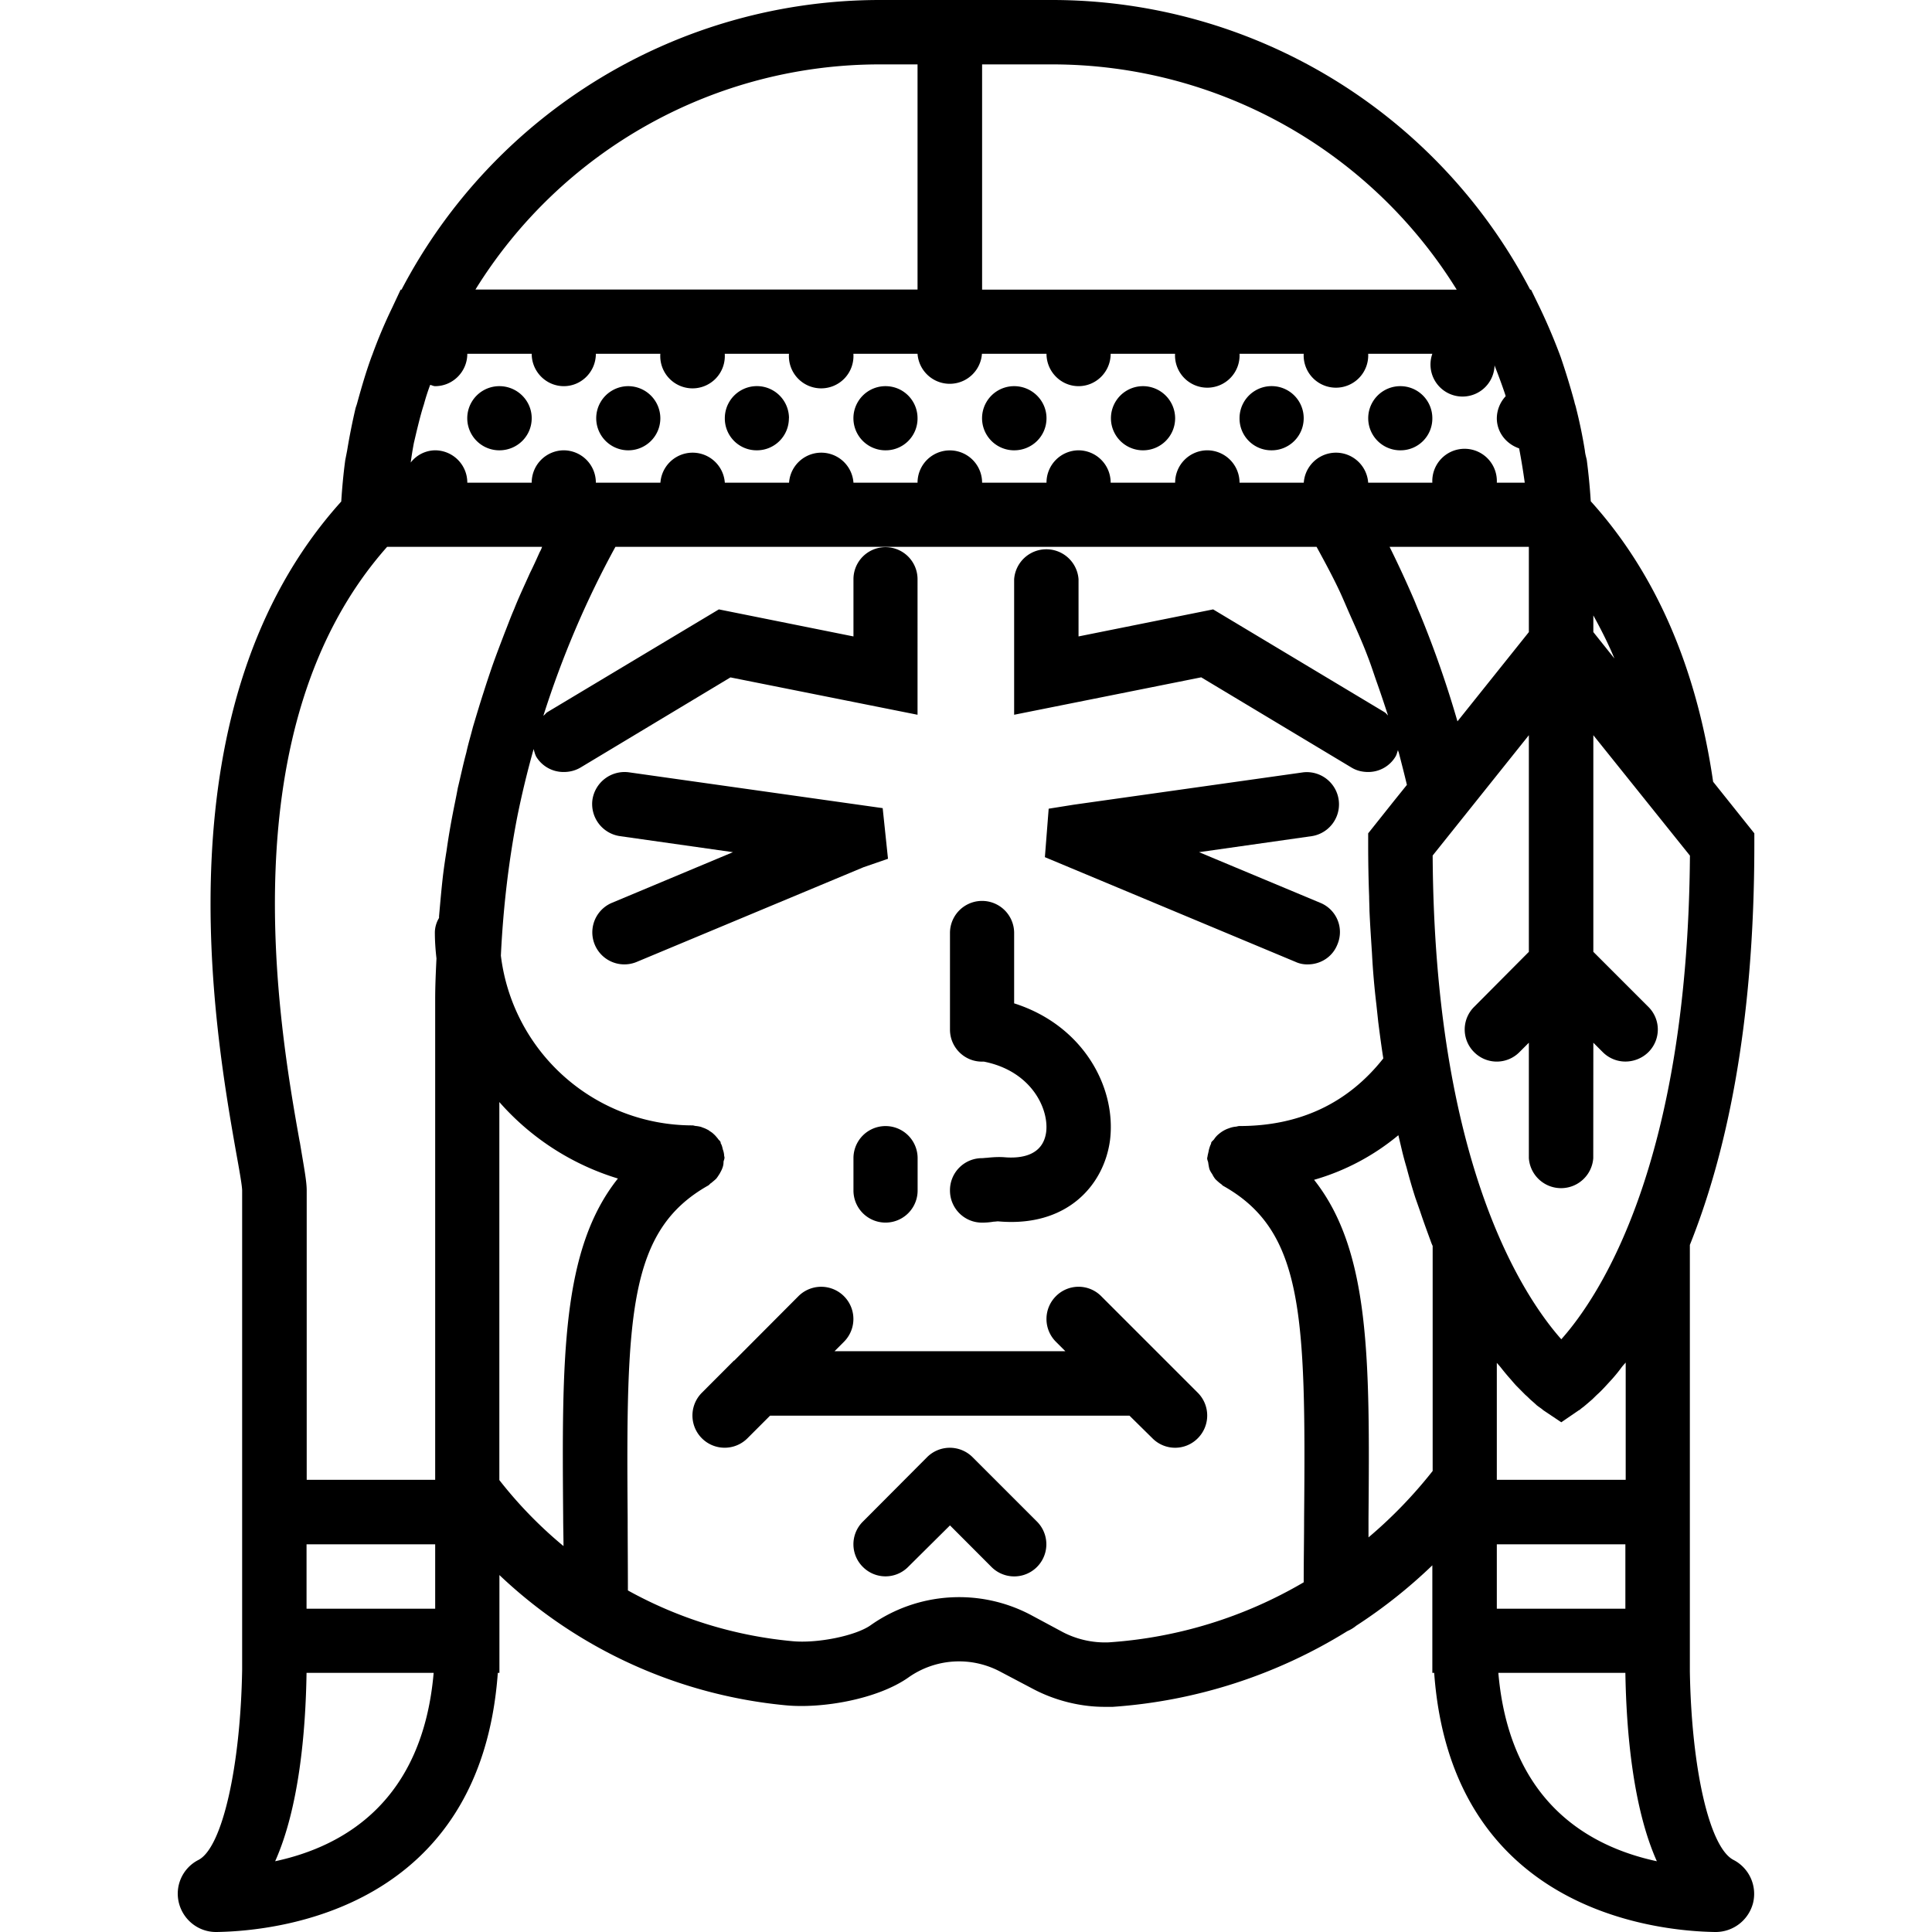 <svg xmlns="http://www.w3.org/2000/svg" width="32" height="32" viewBox="0 0 24 24">
    <path d="M6.605 5.195c0 .223-.18.399-.402.399a.398.398 0 1 1 0-.797c.223 0 .402.18.402.398zm0 0M8.203 5.195c0 .223-.18.399-.398.399a.398.398 0 1 1 0-.797.4.4 0 0 1 .398.398zm0 0M9.8 5.195c0 .223-.179.399-.398.399a.395.395 0 0 1-.398-.399.398.398 0 1 1 .797 0zm0 0M11.398 5.195a.395.395 0 0 1-.398.399.398.398 0 1 1 0-.797c.223 0 .398.18.398.398zm0 0M13 5.195c0 .223-.18.399-.402.399a.398.398 0 1 1 0-.797c.222 0 .402.18.402.398zm0 0M14.598 5.195c0 .223-.18.399-.399.399a.398.398 0 1 1 0-.797.4.4 0 0 1 .399.398zm0 0M16.195 5.195c0 .223-.18.399-.398.399a.395.395 0 0 1-.399-.399.398.398 0 1 1 .797 0zm0 0M17.793 5.195a.395.395 0 0 1-.398.399.398.398 0 1 1 0-.797c.222 0 .398.18.398.398zm0 0M14.48 16.902l-.8-.8a.396.396 0 0 0-.563 0 .4.4 0 0 0 0 .566l.117.117h-2.867l.117-.117a.4.4 0 0 0-.566-.566l-.797.8h-.004l-.398.399a.4.4 0 0 0 .566.566l.281-.281h4.465l.285.281a.396.396 0 0 0 .563 0 .4.4 0 0 0 0-.566zm0 0"/>
    <path d="M12.082 18.102a.4.4 0 0 0-.566 0l-.797.8a.396.396 0 0 0 0 .563.396.396 0 0 0 .562 0l.52-.516.515.516a.399.399 0 1 0 .566-.563zm0 0M16.246 11.98c.156 0 .305-.09.367-.246a.392.392 0 0 0-.215-.52l-1.503-.628 1.406-.2a.4.4 0 0 0-.11-.792l-2.851.402-.313.05-.047.602 3.114 1.301a.344.344 0 0 0 .152.031zm0 0M11.031 10.668l-.066-.629-3.152-.445a.404.404 0 0 0-.454.344.403.403 0 0 0 .344.449l1.402.199-1.503.629a.398.398 0 1 0 .308.734l2.817-1.176zm0 0"/>
    <path d="M20.992 15.465c.434-1.082.801-2.672.801-4.973v-.14l-.512-.641c-.207-1.422-.715-2.594-1.52-3.484a7.675 7.675 0 0 0-.05-.516c-.008-.035-.02-.074-.023-.113a6.097 6.097 0 0 0-.11-.532c-.004-.023-.015-.046-.02-.074a9.223 9.223 0 0 0-.171-.558 7.304 7.304 0 0 0-.258-.61l-.11-.226h-.011A6.703 6.703 0 0 0 13.07 0h-2.14a6.709 6.709 0 0 0-5.942 3.598h-.011l-.106.226a6.14 6.14 0 0 0-.25.594c-.004.004-.004.012-.008.02-.066.18-.12.367-.172.554-.007.028-.015.051-.023.074a7.981 7.981 0 0 0-.106.532l-.023.117c-.023.168-.039.344-.05.515-2.282 2.532-1.575 6.56-1.305 8.09.035.192.074.41.074.47v5.952c-.02 1.2-.246 2.211-.543 2.363a.47.47 0 0 0-.242.536c.054.21.242.359.46.359h.008c.79-.012 3.282-.297 3.493-3.219h.02v-1.215a5.988 5.988 0 0 0 3.558 1.618c.449.043 1.136-.075 1.52-.344a1.09 1.09 0 0 1 1.144-.074l.406.214c.273.145.59.223.887.223h.105a6.36 6.36 0 0 0 2.914-.941.455.455 0 0 0 .11-.067c.336-.218.652-.468.945-.75v1.336h.023c.211 2.922 2.704 3.207 3.489 3.219h.011a.48.48 0 0 0 .461-.36.475.475 0 0 0-.242-.535c-.3-.152-.523-1.136-.543-2.343zm-5.996-9.871a.401.401 0 0 0-.398.402h-.801a.401.401 0 0 0-.399-.402.401.401 0 0 0-.398.402h-.8a.401.401 0 1 0-.802 0h-.796a.401.401 0 0 0-.8 0h-.798a.401.401 0 0 0-.8 0h-.802a.401.401 0 0 0-.398-.402.401.401 0 0 0-.399.402h-.8a.401.401 0 0 0-.399-.402.389.389 0 0 0-.304.152 4.48 4.48 0 0 1 .039-.242l.035-.149c.027-.109.054-.222.09-.332a2.635 2.635 0 0 1 .078-.242c.02.004.039.016.062.016.219 0 .399-.18.399-.402h.8c0 .222.18.402.399.402.219 0 .398-.18.398-.402h.801a.401.401 0 1 0 .8 0h.798a.401.401 0 1 0 .8 0h.797a.401.401 0 0 0 .8 0h.802c0 .222.18.402.398.402.22 0 .399-.18.399-.402h.8a.401.401 0 1 0 .801 0h.797a.401.401 0 1 0 .801 0h.797a.398.398 0 1 0 .773.14c0 .008.004.012.004.016.04.101.078.203.114.308.007.02.015.043.02.063a.408.408 0 0 0-.11.273c0 .176.117.32.277.375.027.14.05.282.07.426h-.347a.401.401 0 1 0-.801 0h-.797a.401.401 0 0 0-.8 0h-.798a.402.402 0 0 0-.402-.402zm2.8 5.035l1.196-1.496v2.691l-.68.684a.396.396 0 0 0 0 .562.396.396 0 0 0 .563 0l.117-.117v1.434a.401.401 0 0 0 .8 0l.001-1.434.117.117c.078.078.18.117.281.117.102 0 .207-.039.286-.117a.396.396 0 0 0 0-.562l-.684-.684V9.133l1.2 1.496c-.028 3.824-1.118 5.469-1.598 6.008-.48-.543-1.575-2.192-1.598-6.008zm1.196-3.836v1.059l-.887 1.109a12.964 12.964 0 0 0-.468-1.34c-.028-.062-.051-.125-.078-.187a13.54 13.54 0 0 0-.297-.641zm.801 1.059v-.207c.094.171.184.347.262.535zm-1.7-4.254H12.2V.8h.871a5.91 5.91 0 0 1 5.024 2.797zM10.93.8h.468v2.797H5.906A5.905 5.905 0 0 1 10.93.8zM3.723 14.184c-.254-1.422-.907-5.145 1.086-7.391h1.925a.346.346 0 0 1-.03.066c-.04.09-.079.176-.122.262-.066.149-.137.297-.195.445-.043.098-.078.196-.117.293-.055.145-.11.286-.16.43-.036.106-.07.207-.102.309-.047.144-.09.289-.133.433-.027.106-.059.211-.082.317-.04.148-.07.293-.106.441-.019.106-.042.211-.062.316a8.868 8.868 0 0 0-.078.465 7.76 7.76 0 0 0-.043.297c-.02.172-.035.344-.05.516v.02a.356.356 0 0 0-.052.179c0 .11.008.219.02.324-.008.168-.016.336-.016.508v5.969H3.81v-3.594c0-.117-.032-.277-.086-.605zm-.305 8.937c.297-.664.379-1.61.39-2.34h1.579c-.137 1.582-1.098 2.153-1.969 2.34zm.39-3.137v-.8h1.598v.8zm2.395-1.597V13.69a3.2 3.2 0 0 0 1.473.95c-.703.882-.696 2.242-.68 4.214 0 .118.004.235.004.352a5.287 5.287 0 0 1-.797-.82zm7.57 2.015a1.14 1.14 0 0 1-.566-.125l-.406-.218a1.906 1.906 0 0 0-1.984.129c-.184.132-.665.23-.977.199a5.205 5.205 0 0 1-2.04-.63c0-.316-.003-.62-.003-.905-.02-2.524.012-3.567 1-4.125.015-.008.023-.024.039-.032.023-.02.043-.035.062-.054.016-.02.028-.04.043-.063.012-.023.024-.043.032-.066a.204.204 0 0 0 .015-.082c.004-.016.012-.032.012-.051 0-.008-.004-.016-.004-.02a.253.253 0 0 0-.016-.078c-.007-.027-.011-.054-.027-.078 0-.004 0-.012-.004-.02-.008-.015-.023-.023-.031-.038-.02-.024-.035-.043-.059-.063-.015-.016-.039-.027-.058-.043-.024-.012-.043-.023-.07-.031-.024-.012-.051-.016-.079-.02-.02 0-.035-.008-.05-.008a2.399 2.399 0 0 1-2.38-2.109c.028-.582.094-1.16.204-1.726.058-.286.125-.563.203-.84.008.03.016.062.031.093a.396.396 0 0 0 .344.192c.07 0 .14-.016.207-.055l1.863-1.12 2.324.464V7.195a.398.398 0 1 0-.796 0v.711L8.93 7.57 6.797 8.848c-.016.011-.027.03-.047.043.23-.723.527-1.426.895-2.098h8.71c.102.187.204.375.293.566.043.094.082.188.122.278.078.176.156.347.222.523.043.11.078.223.117.332.047.133.09.262.133.395-.015-.012-.023-.028-.043-.04L15.07 7.57l-1.672.336v-.71a.401.401 0 0 0-.8 0v1.683l2.324-.465 1.867 1.121c.066.04.137.055.207.055a.394.394 0 0 0 .34-.192c.016-.027.02-.054.031-.082 0 .012.004.02.008.028.035.136.07.27.102.406l-.157.195-.324.407v.14c0 .223.004.434.012.645 0 .058.004.117.004.175.008.18.02.356.031.528a9.63 9.63 0 0 0 .055.64l.023.215c.02.157.04.309.063.453-.438.555-1.036.84-1.786.84-.02 0-.035.008-.05.008a.313.313 0 0 0-.082.02.346.346 0 0 0-.067.03c-.023.013-.043.028-.062.044a.273.273 0 0 0-.055.062c-.012.016-.027.024-.035.04-.004.007 0 .011-.004.019-.012.023-.02.05-.027.078-.004.027-.012.05-.016.078 0 .008-.004.012-.004.02 0 .02.008.035.012.05.004.028.008.055.015.083.008.023.02.043.036.066a.337.337 0 0 0 .039.062c.02.02.043.04.062.055.016.008.024.024.04.031.991.559 1.023 1.602 1 4.125 0 .254-.005.52-.005.797a5.51 5.51 0 0 1-2.422.746zM17 19.098v-.23c.016-1.973.023-3.329-.676-4.212a2.879 2.879 0 0 0 1.047-.554l.047.199c.016.066.035.136.055.203.035.133.07.254.109.375l.059.168c.043.129.086.246.129.363.007.02.015.043.027.067v2.796a5.687 5.687 0 0 1-.797.825zm1.594.086h1.597v.8h-1.597zm.02 1.597h1.577c.012.73.094 1.676.391 2.34-.871-.187-1.832-.758-1.969-2.34zm-.02-2.398V16.93c.02.023.035.039.05.058.04.051.079.098.114.137.035.04.062.074.094.105l.097.098c.024.02.043.04.063.059.031.027.058.05.078.07l.027.02c.028.02.043.03.051.039l.227.152.222-.152h.004a.486.486 0 0 1 .05-.04 6.116 6.116 0 0 0 .11-.094l.055-.054c.031-.027.066-.062.102-.101l.09-.098c.038-.043.077-.09.117-.145.015-.02.03-.035.05-.058v1.457zm0 0"/>
    <path d="M12.469 14.375c-.07-.004-.14 0-.211.008-.02 0-.04.004-.059.004a.398.398 0 0 0-.398.402c0 .219.176.399.398.399.051 0 .098-.004.145-.012.02 0 .039-.004.054-.004.86.078 1.317-.453 1.391-1.008.082-.664-.34-1.43-1.191-1.7v-.874a.398.398 0 1 0-.797 0v1.2c0 .218.176.398.398.398h.024c.59.117.808.585.773.874-.039.293-.309.333-.527.313zm0 0M10.602 14.387v.402a.398.398 0 1 0 .797 0v-.402a.398.398 0 1 0-.797 0zm0 0"/>
</svg>
